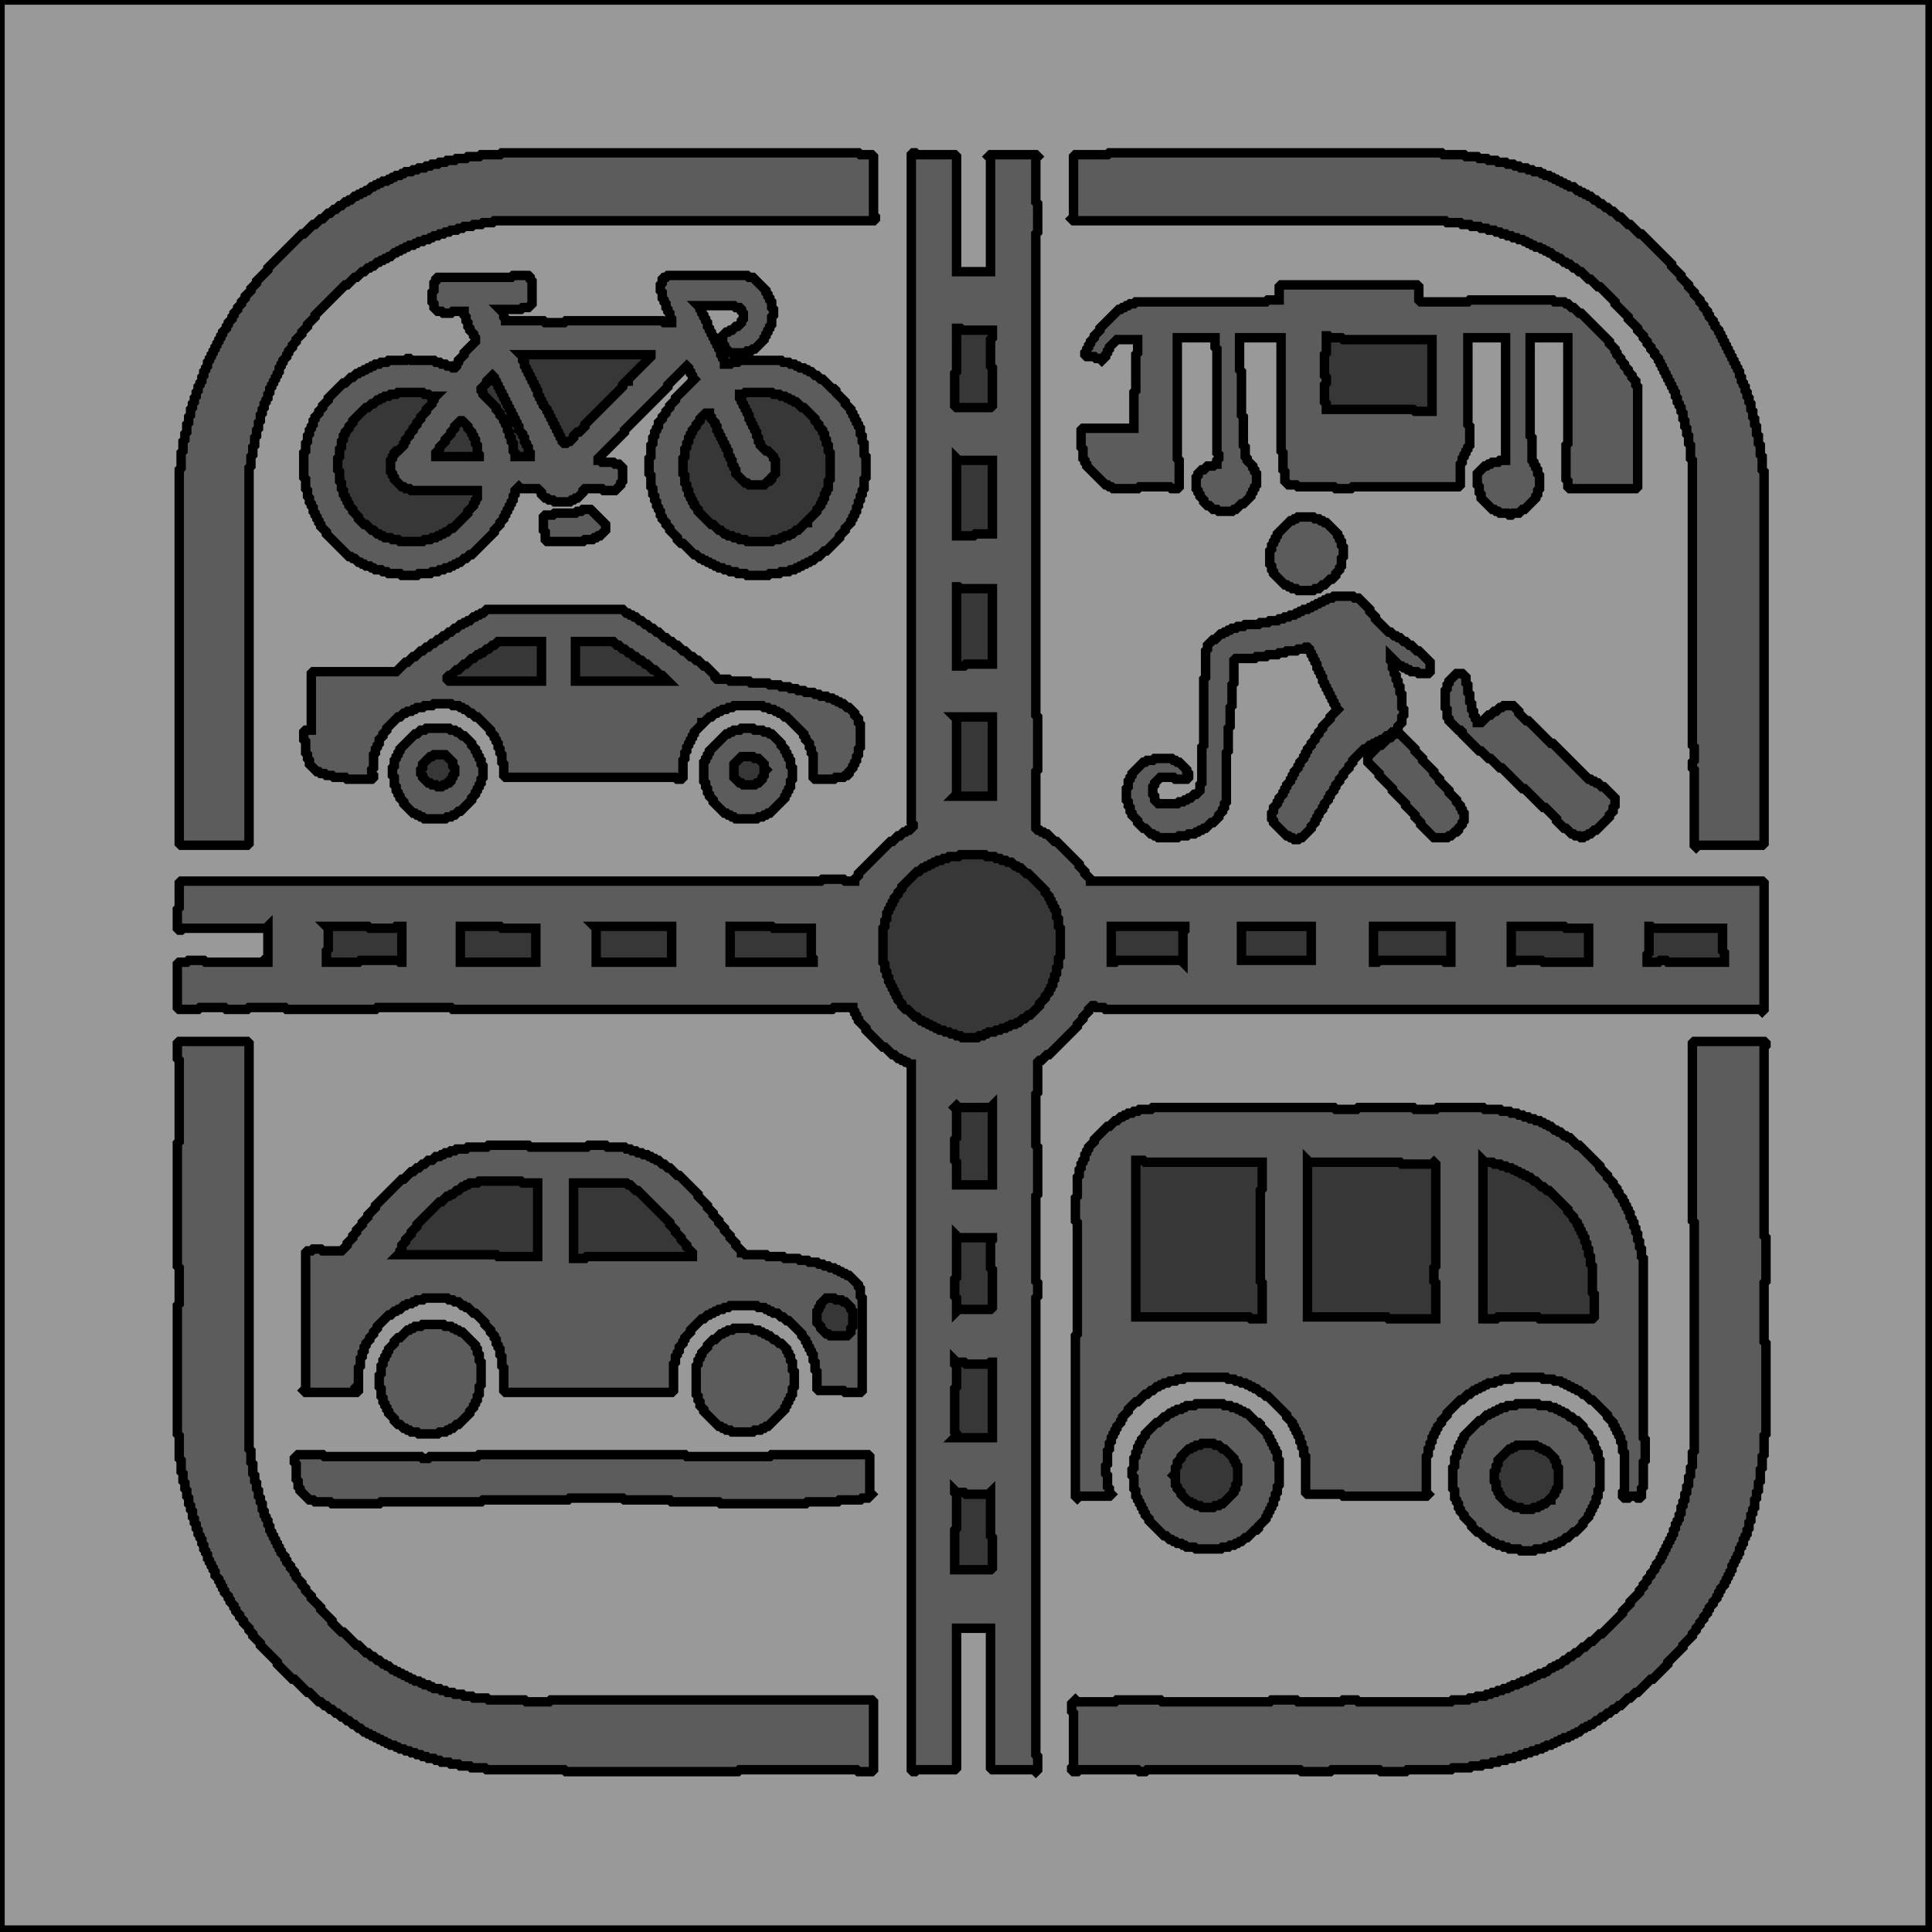 <?xml version="1.0" encoding="utf-8" ?>
<svg baseProfile="tiny" height="1024" version="1.2" width="1024" xmlns="http://www.w3.org/2000/svg" xmlns:ev="http://www.w3.org/2001/xml-events" xmlns:xlink="http://www.w3.org/1999/xlink"><defs /><rect fill="#fff" height="1024" width="1024" x="0" y="0" /><polygon fill="#000" fill-opacity="0.4" points="506,790 506,791 507,792 507,810 506,811 506,832 525,832 526,831 526,815 525,814 525,791 524,792 512,792 511,791 507,791" stroke="#000" stroke-width="5" /><polygon fill="#000" fill-opacity="0.4" points="804,766 803,767 802,767 801,768 800,768 794,774 794,776 793,777 793,779 792,780 792,785 793,786 793,789 794,790 794,791 795,792 795,793 799,797 800,797 801,798 802,798 803,799 806,799 807,800 812,800 813,799 815,799 816,798 817,798 818,797 819,797 821,795 822,795 822,794 824,792 824,791 825,790 825,789 826,788 826,778 825,777 825,775 824,774 824,773 820,769 819,769 818,768 817,768 816,767 815,767 814,766" stroke="#000" stroke-width="5" /><polygon fill="#000" fill-opacity="0.4" points="637,765 636,766 634,766 633,767 632,767 631,768 630,768 626,772 626,773 624,775 624,777 623,778 623,781 622,782 623,783 623,787 624,788 624,789 626,791 626,792 630,796 631,796 632,797 633,797 634,798 636,798 637,799 643,799 644,798 646,798 647,797 648,797 654,791 654,790 655,789 655,787 656,786 656,777 655,776 655,775 654,774 654,773 649,768 648,768 646,766 644,766 643,765" stroke="#000" stroke-width="5" /><polygon fill="#000" fill-opacity="0.4" points="506,721 506,723 507,724 507,735 506,736 506,759 507,760 507,761 506,762 526,762 526,722 525,722 524,723 512,723 511,722 507,722" stroke="#000" stroke-width="5" /><polygon fill="#000" fill-opacity="0.4" points="438,688 435,691 435,692 434,693 434,694 433,695 433,701 435,703 435,704 438,707 439,707 440,708 449,708 451,706 451,704 452,703 452,695 451,694 451,693 448,690 447,690 446,689 443,689 442,688" stroke="#000" stroke-width="5" /><polygon fill="#000" fill-opacity="0.4" points="507,655 507,677 506,678 506,687 507,688 507,695 508,694 525,694 526,693 526,673 525,672 525,658 526,657 526,656 508,656" stroke="#000" stroke-width="5" /><polygon fill="#000" fill-opacity="0.4" points="304,627 304,667 310,667 311,666 367,666 367,664 364,661 364,660 361,657 361,656 358,653 358,652 355,649 355,648 338,631 337,631 334,628 333,628 332,627" stroke="#000" stroke-width="5" /><polygon fill="#000" fill-opacity="0.4" points="254,626 253,627 249,627 248,628 247,628 246,629 245,629 243,631 242,631 240,633 239,633 238,634 237,634 234,637 233,637 221,649 221,650 218,653 218,654 215,657 215,658 213,660 213,662 212,663 212,664 211,665 263,665 264,666 285,666 285,627 277,627 276,626" stroke="#000" stroke-width="5" /><polygon fill="#000" fill-opacity="0.4" points="786,615 786,699 793,699 794,698 815,698 816,699 844,699 845,698 845,686 844,685 844,671 843,670 843,666 842,665 842,662 841,661 841,659 840,658 840,656 839,655 839,654 838,653 838,652 837,651 837,650 836,649 836,648 834,646 834,645 831,642 831,641 821,631 820,631 818,629 817,629 814,626 813,626 811,624 810,624 809,623 808,623 807,622 806,622 805,621 804,621 803,620 802,620 801,619 799,619 798,618 796,618 795,617 792,617 791,616 787,616" stroke="#000" stroke-width="5" /><polygon fill="#000" fill-opacity="0.4" points="693,615 693,698 735,698 736,699 761,699 761,680 760,679 760,672 761,671 761,617 760,616 759,617 743,617 742,616 694,616" stroke="#000" stroke-width="5" /><polygon fill="#000" fill-opacity="0.4" points="602,615 602,698 662,698 663,699 669,699 669,680 668,679 668,631 669,630 669,616 607,616 606,615" stroke="#000" stroke-width="5" /><polygon fill="#000" fill-opacity="0.4" points="507,586 506,587 507,588 507,603 506,604 506,615 507,616 507,628 526,628 526,586 525,587 508,587" stroke="#000" stroke-width="5" /><polygon fill="#000" fill-opacity="0.4" points="874,491 874,505 873,506 873,510 879,510 880,509 883,509 884,510 914,510 914,505 913,504 913,492 876,492 875,491" stroke="#000" stroke-width="5" /><polygon fill="#000" fill-opacity="0.4" points="801,491 801,510 802,510 803,509 817,509 818,510 842,510 842,492 830,492 829,491" stroke="#000" stroke-width="5" /><polygon fill="#000" fill-opacity="0.4" points="728,491 728,510 730,510 731,509 765,509 766,510 769,510 769,491" stroke="#000" stroke-width="5" /><polygon fill="#000" fill-opacity="0.4" points="658,491 658,509 695,509 695,491" stroke="#000" stroke-width="5" /><polygon fill="#000" fill-opacity="0.4" points="589,491 589,510 591,510 592,509 626,509 627,510 627,494 628,493 628,491" stroke="#000" stroke-width="5" /><polygon fill="#000" fill-opacity="0.4" points="387,491 387,510 431,510 431,508 430,507 430,492 410,492 409,491" stroke="#000" stroke-width="5" /><polygon fill="#000" fill-opacity="0.4" points="315,491 316,492 316,510 356,510 356,491" stroke="#000" stroke-width="5" /><polygon fill="#000" fill-opacity="0.4" points="244,491 244,510 284,510 284,492 266,492 265,491" stroke="#000" stroke-width="5" /><polygon fill="#000" fill-opacity="0.4" points="173,491 174,492 174,503 173,504 173,510 190,510 191,509 211,509 212,510 213,510 213,491 210,491 209,492 196,492 195,491" stroke="#000" stroke-width="5" /><polygon fill="#000" fill-opacity="0.4" points="509,453 508,454 503,454 502,455 500,455 499,456 497,456 496,457 495,457 494,458 493,458 492,459 491,459 490,460 489,460 487,462 486,462 478,470 478,471 476,473 476,474 474,476 474,477 473,478 473,479 472,480 472,481 471,482 471,483 470,484 470,487 469,488 469,491 468,492 468,510 469,511 469,514 470,515 470,517 471,518 471,520 472,521 472,522 473,523 473,524 474,525 474,526 475,527 475,528 476,529 476,530 478,532 478,533 480,535 481,535 485,539 486,539 488,541 489,541 490,542 491,542 492,543 493,543 494,544 495,544 496,545 497,545 498,546 500,546 501,547 503,547 504,548 506,548 507,549 509,549 510,550 518,550 519,549 521,549 522,548 523,548 524,547 527,547 528,546 530,546 531,545 533,545 534,544 535,544 536,543 538,543 539,542 540,542 542,540 543,540 545,538 546,538 551,533 551,532 554,529 554,528 556,526 556,525 557,524 557,523 558,522 558,520 559,519 559,517 560,516 560,513 561,512 561,508 562,507 562,492 561,491 561,487 560,486 560,483 559,482 559,481 558,480 558,479 557,478 557,477 556,476 556,475 554,473 554,472 545,463 544,463 541,460 540,460 539,459 538,459 536,457 534,457 533,456 531,456 530,455 528,455 527,454 523,454 522,453" stroke="#000" stroke-width="5" /><polygon fill="#000" fill-opacity="0.4" points="393,401 389,405 389,412 392,415 393,415 394,416 400,416 401,415 402,415 404,413 404,412 405,411 405,409 406,408 405,407 405,405 402,402 400,402 399,401" stroke="#000" stroke-width="5" /><polygon fill="#000" fill-opacity="0.4" points="230,400 229,401 228,401 224,405 224,407 223,408 223,410 224,411 224,412 227,415 228,415 229,416 231,416 232,417 234,417 235,416 236,416 237,415 238,415 239,414 239,413 240,412 240,411 241,410 241,407 240,406 240,404 236,400" stroke="#000" stroke-width="5" /><polygon fill="#000" fill-opacity="0.4" points="506,380 507,381 507,421 506,422 526,422 526,380" stroke="#000" stroke-width="5" /><polygon fill="#000" fill-opacity="0.4" points="305,340 305,361 354,361 351,358 350,358 347,355 346,355 343,352 342,352 340,350 339,350 337,348 336,348 334,346 333,346 331,344 330,344 328,342 327,342 325,340" stroke="#000" stroke-width="5" /><polygon fill="#000" fill-opacity="0.4" points="264,340 262,342 261,342 259,344 258,344 256,346 255,346 254,347 253,347 251,349 250,349 247,352 246,352 243,355 242,355 239,358 238,358 237,359 237,360 238,361 287,361 287,340" stroke="#000" stroke-width="5" /><polygon fill="#000" fill-opacity="0.4" points="507,311 507,353 511,353 512,352 526,352 526,312 509,312 508,311" stroke="#000" stroke-width="5" /><polygon fill="#000" fill-opacity="0.4" points="507,243 507,284 516,284 517,283 526,283 526,244 508,244" stroke="#000" stroke-width="5" /><polygon fill="#000" fill-opacity="0.4" points="244,223 241,226 241,227 239,229 239,230 236,233 236,234 233,237 233,238 231,240 231,242 254,242 254,241 253,240 253,236 252,235 252,233 251,232 251,231 250,230 250,229 248,227 248,226 245,223" stroke="#000" stroke-width="5" /><polygon fill="#000" fill-opacity="0.4" points="395,208 394,209 392,209 392,211 393,212 393,213 394,214 394,215 395,216 395,217 396,218 396,219 397,220 397,222 398,223 398,224 399,225 399,226 400,227 400,228 401,229 401,231 402,232 402,234 403,235 403,236 406,239 407,239 410,242 410,243 411,244 411,251 409,253 409,254 408,255 407,255 405,257 397,257 396,256 395,256 390,251 390,249 389,248 389,247 388,246 388,244 387,243 387,242 386,241 386,239 385,238 385,237 384,236 384,235 383,234 383,233 382,232 382,231 381,230 381,229 380,228 380,226 379,225 379,224 377,222 377,221 376,220 376,219 374,219 371,222 371,223 369,225 369,226 367,228 367,229 366,230 366,231 365,232 365,234 364,235 364,237 363,238 363,242 362,243 362,251 363,252 363,256 364,257 364,259 365,260 365,262 366,263 366,264 367,265 367,266 368,267 368,268 370,270 370,271 377,278 378,278 381,281 382,281 384,283 385,283 386,284 388,284 389,285 391,285 392,286 395,286 396,287 409,287 410,286 413,286 414,285 415,285 416,284 418,284 419,283 420,283 422,281 423,281 427,277 428,277 428,276 433,271 433,270 435,268 435,267 436,266 436,265 437,264 437,262 438,261 438,260 439,259 439,255 440,254 440,240 439,239 439,236 438,235 438,233 437,232 437,230 436,229 436,228 434,226 434,225 432,223 432,222 426,216 425,216 422,213 421,213 420,212 419,212 418,211 417,211 416,210 414,210 413,209 410,209 409,208" stroke="#000" stroke-width="5" /><polygon fill="#000" fill-opacity="0.4" points="211,208 210,209 207,209 206,210 204,210 203,211 202,211 201,212 200,212 198,214 197,214 195,216 194,216 187,223 187,224 185,226 185,227 183,229 183,230 182,231 182,233 181,234 181,237 180,238 180,242 179,243 179,249 180,250 180,255 181,256 181,259 182,260 182,262 183,263 183,264 184,265 184,266 185,267 185,268 187,270 187,271 190,274 190,275 193,278 194,278 197,281 198,281 200,283 201,283 202,284 203,284 204,285 207,285 208,286 211,286 212,287 224,287 225,286 228,286 229,285 231,285 232,284 233,284 234,283 235,283 236,282 237,282 239,280 240,280 248,272 248,271 251,268 251,267 252,266 252,265 253,264 253,260 218,260 217,259 215,259 214,258 213,258 209,254 209,253 208,252 208,251 207,250 207,244 208,243 208,242 209,241 209,240 210,239 211,239 214,236 214,235 215,234 215,233 217,231 217,230 219,228 219,227 221,225 221,224 223,222 223,221 226,218 226,217 229,214 229,213 230,212 230,211 231,210 228,210 227,209 225,209 224,208" stroke="#000" stroke-width="5" /><polygon fill="#000" fill-opacity="0.4" points="261,199 258,202 258,203 255,206 255,207 256,208 256,209 263,216 263,217 265,219 265,220 267,222 267,223 268,224 268,225 269,226 269,228 270,229 270,231 271,232 271,234 272,235 272,239 273,240 273,242 281,242 281,240 280,239 280,237 279,236 279,235 278,234 278,232 277,231 277,230 275,228 275,226 274,225 274,224 273,223 273,222 272,221 272,220 271,219 271,218 270,217 270,216 269,215 269,214 268,213 268,212 267,211 267,210 266,209 266,208 265,207 265,206 264,205 264,204 263,203 263,202 262,201 262,200" stroke="#000" stroke-width="5" /><polygon fill="#000" fill-opacity="0.4" points="276,188 277,189 277,191 278,192 278,194 279,195 279,196 280,197 280,198 281,199 281,200 282,201 282,202 283,203 283,204 284,205 284,206 285,207 285,209 286,210 286,211 287,212 287,213 288,214 288,215 290,217 290,218 291,219 291,220 292,221 292,222 293,223 293,224 294,225 294,226 295,227 295,228 296,229 296,230 297,231 297,232 298,233 298,234 299,235 300,235 301,234 302,234 304,232 304,231 306,229 307,229 310,226 310,225 330,205 330,204 332,202 333,202 333,201 345,189 345,188" stroke="#000" stroke-width="5" /><polygon fill="#000" fill-opacity="0.4" points="703,178 703,187 702,188 702,199 703,200 703,203 702,204 702,213 703,214 703,217 749,217 750,218 759,218 759,180 712,180 711,179 705,179 704,178" stroke="#000" stroke-width="5" /><polygon fill="#000" fill-opacity="0.4" points="507,174 507,197 506,198 506,215 507,216 525,216 526,215 526,195 525,194 525,180 526,179 526,175 510,175 509,174" stroke="#000" stroke-width="5" /><polygon fill="#000" fill-opacity="0.4" points="0,0 0,1023 1023,1023 1023,0" stroke="#000" stroke-width="5" /><polygon fill="#000" fill-opacity="0.4" points="158,771 171,771 172,772 223,772 224,773 227,773 228,772 253,772 254,771 363,771 364,772 408,772 409,771 460,771 461,772 461,791 462,792 460,794 457,794 456,795 445,795 444,796 428,796 427,797 382,797 381,796 356,796 355,795 331,795 330,794 302,794 301,795 256,795 255,796 202,796 201,797 176,797 175,796 167,796 166,795 164,795 159,790 159,789 158,788 158,785 157,784 157,776 156,775 156,773" stroke="#000" stroke-width="5" /><polygon fill="#000" fill-opacity="0.4" points="803,745 804,744 815,744 816,745 821,745 822,746 824,746 825,747 826,747 827,748 828,748 829,749 830,749 832,751 833,751 835,753 836,753 839,756 839,757 842,760 842,761 844,763 844,764 845,765 845,767 846,768 846,769 847,770 847,773 848,774 848,789 847,790 847,793 846,794 846,796 845,797 845,798 844,799 844,800 843,801 843,802 842,803 842,804 839,807 839,808 835,812 834,812 831,815 830,815 828,817 827,817 826,818 825,818 824,819 822,819 821,820 819,820 818,821 814,821 813,822 806,822 805,821 800,821 799,820 797,820 796,819 794,819 793,818 792,818 791,817 790,817 788,815 787,815 784,812 783,812 780,809 780,808 776,804 776,803 774,801 774,800 773,799 773,797 772,796 772,795 771,794 771,790 770,789 770,778 771,777 771,773 772,772 772,770 773,769 773,767 774,766 774,765 775,764 775,763 776,762 776,761 784,753 785,753 788,750 789,750 790,749 791,749 792,748 793,748 794,747 795,747 796,746 798,746 799,745" stroke="#000" stroke-width="5" /><polygon fill="#000" fill-opacity="0.4" points="633,745 634,744 648,744 649,745 652,745 653,746 655,746 656,747 657,747 658,748 659,748 660,749 661,749 666,754 667,754 668,755 668,756 672,760 672,761 673,762 673,763 674,764 674,765 675,766 675,767 676,768 676,769 677,770 677,773 678,774 678,787 677,788 677,791 676,792 676,794 675,795 675,797 674,798 674,799 673,800 673,801 672,802 672,803 671,804 671,805 667,809 667,810 666,811 665,811 661,815 660,815 658,817 657,817 656,818 655,818 654,819 652,819 651,820 648,820 647,821 634,821 633,820 629,820 628,819 627,819 626,818 624,818 623,817 622,817 621,816 620,816 618,814 617,814 609,806 609,805 607,803 607,802 606,801 606,800 605,799 605,798 604,797 604,796 603,795 603,794 602,793 602,790 601,789 601,783 600,782 600,779 601,778 601,773 602,772 602,770 603,769 603,767 604,766 604,765 605,764 605,763 607,761 607,760 613,754 614,754 617,751 618,751 620,749 621,749 622,748 623,748 624,747 626,747 627,746 628,746 629,745" stroke="#000" stroke-width="5" /><polygon fill="#000" fill-opacity="0.4" points="388,705 389,704 398,704 399,705 402,705 403,706 404,706 405,707 406,707 407,708 408,708 410,710 411,710 413,712 414,712 417,715 417,716 418,717 418,718 419,719 419,721 420,722 420,726 421,727 421,735 420,736 420,739 419,740 419,741 418,742 418,743 417,744 417,745 416,746 416,747 407,756 406,756 405,757 404,757 403,758 400,758 399,759 388,759 387,758 385,758 384,757 383,757 382,756 381,756 373,748 373,747 371,745 371,743 370,742 370,740 369,739 369,724 370,723 370,721 371,720 371,719 372,718 372,717 375,714 375,713 378,710 379,710 382,707 383,707 384,706 385,706 386,705" stroke="#000" stroke-width="5" /><polygon fill="#000" fill-opacity="0.4" points="223,703 224,702 235,702 236,703 239,703 240,704 241,704 242,705 243,705 244,706 245,706 252,713 252,714 253,715 253,717 254,718 254,721 255,722 255,734 254,735 254,739 253,740 253,742 252,743 252,744 251,745 251,746 249,748 249,749 243,755 242,755 240,757 239,757 238,758 237,758 236,759 233,759 232,760 222,760 221,759 218,759 217,758 216,758 215,757 214,757 212,755 211,755 209,753 209,752 206,749 206,748 205,747 205,746 204,745 204,744 203,743 203,741 202,740 202,736 201,735 201,729 202,728 202,724 203,723 203,721 204,720 204,719 205,718 205,717 206,716 206,715 209,712 209,711 211,709 212,709 216,705 217,705 218,704 219,704 220,703" stroke="#000" stroke-width="5" /><polygon fill="#000" fill-opacity="0.4" points="258,608 259,607 280,607 281,608 311,608 312,607 321,607 322,608 331,608 332,609 334,609 335,610 337,610 338,611 340,611 341,612 343,612 344,613 345,613 346,614 347,614 348,615 349,615 351,617 352,617 354,619 355,619 359,623 360,623 370,633 370,634 375,639 375,640 378,643 378,644 381,647 381,648 384,651 384,652 387,655 387,656 390,659 390,660 393,663 393,664 394,664 395,665 406,665 407,666 415,666 416,667 423,667 424,668 428,668 429,669 433,669 434,670 436,670 437,671 439,671 440,672 442,672 443,673 444,673 445,674 446,674 447,675 448,675 449,676 450,676 455,681 455,682 456,683 456,687 457,688 457,737 456,738 448,738 447,737 434,737 433,736 433,727 432,726 432,722 431,721 431,718 430,717 430,716 429,715 429,714 428,713 428,712 427,711 427,710 425,708 425,707 418,700 417,700 415,698 414,698 412,696 410,696 409,695 408,695 407,694 406,694 405,693 402,693 401,692 387,692 386,693 384,693 383,694 381,694 380,695 379,695 378,696 377,696 376,697 375,697 373,699 372,699 366,705 366,706 363,709 363,710 362,711 362,712 360,714 360,716 359,717 359,718 358,719 358,722 357,723 357,737 356,738 268,738 267,737 267,725 266,724 266,719 265,718 265,715 264,714 264,713 263,712 263,710 262,709 262,708 260,706 260,705 257,702 257,701 252,696 251,696 248,693 247,693 246,692 245,692 243,690 241,690 240,689 238,689 237,688 225,688 224,689 221,689 220,690 219,690 218,691 216,691 215,692 214,692 212,694 211,694 210,695 209,695 207,697 206,697 200,703 200,704 198,706 198,707 196,709 196,710 194,712 194,713 193,714 193,716 192,717 192,719 191,720 191,724 190,725 190,734 189,735 190,736 190,737 189,738 162,738 161,737 162,736 162,664 163,663 165,663 166,662 170,662 171,663 181,663 184,660 184,659 187,656 187,655 189,653 189,652 192,649 192,648 195,645 195,644 199,640 199,639 213,625 214,625 218,621 219,621 221,619 222,619 224,617 225,617 227,615 229,615 231,613 233,613 234,612 235,612 236,611 238,611 239,610 241,610 242,609 247,609 248,608" stroke="#000" stroke-width="5" /><polygon fill="#000" fill-opacity="0.4" points="610,588 611,587 707,587 708,588 719,588 720,587 749,587 750,588 761,588 762,587 786,587 787,588 795,588 796,589 800,589 801,590 804,590 805,591 807,591 808,592 810,592 811,593 813,593 814,594 816,594 817,595 818,595 819,596 820,596 821,597 822,597 824,599 825,599 826,600 827,600 829,602 830,602 831,603 832,603 836,607 837,607 848,618 848,619 852,623 852,624 855,627 855,628 857,630 857,631 858,632 858,633 860,635 860,636 861,637 861,638 862,639 862,640 863,641 863,642 864,643 864,645 865,646 865,647 866,648 866,650 867,651 867,653 868,654 868,657 869,658 869,661 870,662 870,666 871,667 871,762 872,763 872,774 871,775 871,788 870,789 870,793 869,794 868,794 867,793 864,793 863,794 861,794 860,793 860,791 861,790 861,770 860,769 860,765 859,764 859,762 858,761 858,760 857,759 857,758 856,757 856,756 855,755 855,754 852,751 852,750 844,742 843,742 840,739 839,739 837,737 836,737 835,736 834,736 833,735 832,735 831,734 830,734 829,733 828,733 827,732 824,732 823,731 818,731 817,730 802,730 801,731 796,731 795,732 793,732 792,733 789,733 788,734 787,734 786,735 785,735 784,736 783,736 782,737 781,737 779,739 778,739 775,742 774,742 767,749 767,750 764,753 764,754 762,756 762,757 761,758 761,759 760,760 760,761 759,762 759,764 758,765 758,767 757,768 757,771 756,772 756,791 757,792 756,793 712,793 711,792 693,792 692,791 692,772 691,771 691,768 690,767 690,765 689,764 689,762 688,761 688,760 687,759 687,758 686,757 686,756 685,755 685,754 682,751 682,750 672,740 671,740 669,738 668,738 666,736 665,736 664,735 663,735 662,734 661,734 660,733 658,733 657,732 655,732 654,731 651,731 650,730 628,730 627,731 624,731 623,732 620,732 619,733 617,733 616,734 615,734 614,735 613,735 611,737 610,737 608,739 607,739 603,743 602,743 598,747 598,748 595,751 595,752 594,753 594,754 592,756 592,757 591,758 591,759 590,760 590,761 589,762 589,764 588,765 588,768 587,769 587,776 586,777 586,781 587,782 587,788 588,789 588,791 589,792 588,793 572,793 571,794 570,793 570,708 571,707 571,648 570,647 570,635 571,634 571,624 572,623 572,620 573,619 573,617 574,616 574,615 575,614 575,612 576,611 576,610 577,609 577,608 580,605 580,604 587,597 588,597 591,594 592,594 594,592 595,592 596,591 597,591 598,590 600,590 601,589 603,589 604,588" stroke="#000" stroke-width="5" /><polygon fill="#000" fill-opacity="0.4" points="897,553 898,552 935,552 936,553 936,554 935,555 935,655 936,656 936,679 935,680 935,711 936,712 936,760 935,761 935,771 934,772 934,778 933,779 933,785 932,786 932,790 931,791 931,794 930,795 930,799 929,800 929,802 928,803 928,806 927,807 927,810 926,811 926,813 925,814 925,815 924,816 924,818 923,819 923,820 922,821 922,823 921,824 921,825 920,826 920,827 919,828 919,829 918,830 918,832 917,833 917,834 916,835 916,836 915,837 915,838 914,839 914,840 912,842 912,843 911,844 911,845 910,846 910,847 908,849 908,850 906,852 906,853 905,854 905,855 903,857 903,858 901,860 901,861 899,863 899,864 897,866 897,867 892,872 892,873 884,881 884,882 876,890 875,890 868,897 867,897 864,900 863,900 859,904 858,904 856,906 855,906 853,908 852,908 850,910 849,910 847,912 846,912 844,914 843,914 842,915 841,915 840,916 839,916 837,918 836,918 835,919 834,919 833,920 832,920 831,921 829,921 828,922 827,922 826,923 825,923 824,924 823,924 822,925 820,925 819,926 818,926 817,927 815,927 814,928 812,928 811,929 809,929 808,930 806,930 805,931 803,931 802,932 799,932 798,933 795,933 794,934 791,934 790,935 786,935 785,936 780,936 779,937 770,937 769,938 746,938 745,939 732,939 731,938 706,938 705,939 690,939 689,938 608,938 607,939 604,939 603,938 572,938 571,939 569,939 568,938 568,937 569,936 569,908 568,907 568,903 570,901 571,902 591,902 592,901 615,901 616,902 673,902 674,901 687,901 688,902 711,902 712,901 719,901 720,902 769,902 770,901 778,901 779,900 782,900 783,899 787,899 788,898 790,898 791,897 793,897 794,896 796,896 797,895 799,895 800,894 801,894 802,893 804,893 805,892 806,892 807,891 809,891 810,890 811,890 812,889 813,889 814,888 815,888 816,887 818,887 819,886 820,886 822,884 823,884 824,883 825,883 826,882 827,882 829,880 830,880 832,878 833,878 835,876 836,876 839,873 840,873 843,870 844,870 848,866 849,866 860,855 860,854 864,850 864,849 869,844 869,843 871,841 871,840 873,838 873,837 875,835 875,834 877,832 877,831 878,830 878,829 880,827 880,826 881,825 881,824 882,823 882,822 883,821 883,820 884,819 884,818 885,817 885,816 886,815 886,814 887,813 887,811 888,810 888,808 889,807 889,806 890,805 890,803 891,802 891,799 892,798 892,796 893,795 893,792 894,791 894,788 895,787 895,783 896,782 896,778 897,777 897,770 898,769 898,648 897,647" stroke="#000" stroke-width="5" /><polygon fill="#000" fill-opacity="0.4" points="94,553 95,552 131,552 132,553 132,768 133,769 133,775 134,776 134,781 135,782 135,785 136,786 136,789 137,790 137,793 138,794 138,796 139,797 139,800 140,801 140,803 141,804 141,805 142,806 142,808 143,809 143,811 144,812 144,813 145,814 145,815 146,816 146,817 147,818 147,819 148,820 148,821 149,822 149,823 151,825 151,826 152,827 152,828 154,830 154,831 156,833 156,834 157,835 157,836 160,839 160,840 162,842 162,843 165,846 165,847 170,852 170,853 176,859 176,860 181,865 182,865 189,872 190,872 194,876 195,876 197,878 198,878 200,880 201,880 203,882 204,882 205,883 206,883 208,885 209,885 210,886 211,886 212,887 213,887 214,888 215,888 216,889 217,889 218,890 219,890 220,891 222,891 223,892 224,892 225,893 227,893 228,894 229,894 230,895 233,895 234,896 236,896 237,897 240,897 241,898 245,898 246,899 250,899 251,900 258,900 259,901 278,901 279,902 291,902 292,901 462,901 463,902 463,938 462,939 455,939 454,938 392,938 391,939 300,939 299,938 258,938 257,937 250,937 249,936 244,936 243,935 239,935 238,934 234,934 233,933 231,933 230,932 227,932 226,931 224,931 223,930 221,930 220,929 218,929 217,928 215,928 214,927 212,927 211,926 210,926 209,925 207,925 206,924 205,924 204,923 203,923 202,922 201,922 200,921 199,921 198,920 197,920 196,919 195,919 194,918 193,918 191,916 190,916 188,914 187,914 185,912 184,912 182,910 181,910 179,908 178,908 176,906 175,906 173,904 172,904 170,902 169,902 164,897 163,897 156,890 155,890 147,882 147,881 138,872 138,871 134,867 134,866 132,864 132,863 129,860 129,859 127,857 127,856 125,854 125,853 124,852 124,851 122,849 122,848 121,847 121,846 119,844 119,843 118,842 118,841 117,840 117,839 116,838 116,837 114,835 114,833 113,832 113,831 112,830 112,829 111,828 111,827 110,826 110,824 109,823 109,822 108,821 108,819 107,818 107,816 106,815 106,814 105,813 105,811 104,810 104,808 103,807 103,805 102,804 102,801 101,800 101,798 100,797 100,794 99,793 99,790 98,789 98,786 97,785 97,781 96,780 96,774 95,773 95,761 94,760 94,692 95,691 95,672 94,671 94,606 95,605 95,562 94,561" stroke="#000" stroke-width="5" /><polygon fill="#000" fill-opacity="0.4" points="739,389 742,389 750,397 750,398 754,402 754,403 760,409 760,410 763,413 763,414 768,419 768,420 772,424 772,425 774,427 774,428 775,429 775,430 776,431 776,435 775,436 775,437 773,439 773,440 772,441 771,441 769,443 768,443 767,444 760,444 753,437 753,436 750,433 750,432 745,427 745,426 738,419 738,418 731,411 731,410 725,404 725,401 731,395 732,395 736,391 737,391" stroke="#000" stroke-width="5" /><polygon fill="#000" fill-opacity="0.4" points="392,387 393,386 399,386 400,387 404,387 405,388 407,388 408,389 409,389 414,394 414,395 416,397 416,398 417,399 417,400 418,401 418,402 419,403 419,406 420,407 420,413 419,414 419,417 418,418 418,419 417,420 417,421 416,422 416,423 408,431 407,431 406,432 405,432 404,433 402,433 401,434 390,434 389,433 388,433 387,432 386,432 385,431 384,431 378,425 378,424 376,422 376,421 375,420 375,418 374,417 374,415 373,414 373,404 374,403 374,402 375,401 375,400 376,399 376,398 385,389 386,389 387,388 388,388 389,387" stroke="#000" stroke-width="5" /><polygon fill="#000" fill-opacity="0.4" points="225,387 226,386 238,386 239,387 241,387 242,388 243,388 245,390 246,390 250,394 250,395 252,397 252,398 253,399 253,400 254,401 254,402 255,403 255,405 256,406 256,412 255,413 255,415 254,416 254,417 253,418 253,419 252,420 252,421 250,423 250,424 244,430 243,430 241,432 240,432 239,433 237,433 236,434 225,434 224,433 223,433 222,432 221,432 220,431 219,431 214,426 214,425 212,423 212,422 211,421 211,420 210,419 210,417 209,416 209,412 208,411 208,407 209,406 209,403 210,402 210,401 211,400 211,399 212,398 212,397 220,389 221,389 223,387" stroke="#000" stroke-width="5" /><polygon fill="#000" fill-opacity="0.4" points="772,357 775,357 777,359 777,362 778,363 778,367 779,368 779,372 780,373 780,376 781,377 781,379 782,380 782,381 783,382 783,383 785,383 789,379 790,379 792,377 793,377 795,375 796,375 797,374 802,374 805,377 805,378 809,382 810,382 822,394 823,394 842,413 843,413 844,414 845,414 846,415 847,415 849,417 850,417 856,423 856,427 855,428 855,430 853,432 853,433 846,440 845,440 843,442 842,442 841,443 840,443 839,444 838,444 837,443 835,443 834,442 833,442 830,439 829,439 825,435 825,434 819,428 818,428 808,418 807,418 796,407 795,407 790,402 789,402 785,398 784,398 775,389 775,388 774,387 773,387 768,382 768,381 767,380 767,376 766,375 766,366 767,365 767,363 768,362 768,361" stroke="#000" stroke-width="5" /><polygon fill="#000" fill-opacity="0.4" points="258,323 330,323 332,325 333,325 334,326 335,326 336,327 337,327 339,329 340,329 342,331 343,331 345,333 346,333 348,335 349,335 352,338 353,338 355,340 356,340 358,342 359,342 362,345 363,345 366,348 367,348 369,350 370,350 373,353 374,353 379,358 379,359 380,360 386,360 387,361 397,361 398,362 407,362 408,363 413,363 414,364 418,364 419,365 422,365 423,366 426,366 427,367 431,367 432,368 434,368 435,369 438,369 439,370 441,370 442,371 443,371 444,372 445,372 446,373 447,373 449,375 450,375 453,378 453,379 455,381 455,383 456,384 456,396 455,397 455,400 454,401 454,403 453,404 453,405 452,406 452,407 450,409 450,410 449,411 448,411 447,412 443,412 442,413 432,413 431,412 431,400 430,399 430,397 429,396 429,394 427,392 427,391 426,390 426,389 417,380 416,380 414,378 413,378 412,377 411,377 410,376 408,376 407,375 405,375 404,374 389,374 388,375 386,375 385,376 383,376 382,377 381,377 380,378 379,378 377,380 376,380 373,383 372,383 372,384 368,388 368,389 367,390 367,391 366,392 366,393 365,394 365,395 364,396 364,398 363,399 363,402 362,403 362,412 361,413 359,413 358,412 268,412 267,411 267,405 266,404 266,400 265,399 265,397 264,396 264,394 263,393 263,392 262,391 262,390 260,388 260,387 253,380 252,380 250,378 249,378 247,376 246,376 245,375 244,375 243,374 240,374 239,373 230,373 229,374 225,374 224,375 221,375 220,376 219,376 218,377 216,377 215,378 214,378 212,380 211,380 205,386 205,387 203,389 203,390 201,392 201,394 200,395 200,396 199,397 199,399 198,400 198,407 197,408 197,410 198,411 198,412 197,413 184,413 183,412 177,412 176,411 173,411 172,410 170,410 169,409 168,409 164,405 164,403 163,402 163,400 162,399 162,393 161,392 161,388 162,387 165,387 165,357 166,356 210,356 215,351 216,351 219,348 220,348 223,345 224,345 226,343 227,343 229,341 230,341 232,339 233,339 235,337 236,337 238,335 239,335 241,333 242,333 244,331 245,331 246,330 247,330 248,329 249,329 251,327 252,327 253,326 254,326 255,325 256,325" stroke="#000" stroke-width="5" /><polygon fill="#000" fill-opacity="0.4" points="706,317 707,316 717,316 718,317 720,317 726,323 726,324 729,327 729,328 736,335 737,335 739,337 740,337 741,338 742,338 744,340 745,340 747,342 748,342 751,345 752,345 758,351 758,356 757,357 752,357 751,356 748,356 747,355 746,355 745,354 744,354 743,353 742,353 737,348 737,350 738,351 738,354 739,355 739,357 740,358 740,360 741,361 741,363 742,364 742,367 743,368 743,375 744,376 744,379 743,380 743,383 741,385 741,386 739,388 738,388 736,390 735,390 733,392 732,392 731,393 730,393 729,394 728,394 727,395 726,395 724,397 723,397 717,403 717,404 715,406 715,407 712,410 712,411 710,413 710,414 708,416 708,417 707,418 707,419 705,421 705,422 704,423 704,424 702,426 702,427 701,428 701,429 699,431 699,432 698,433 698,434 697,435 697,436 695,438 695,439 690,444 689,444 688,445 686,445 685,444 684,444 683,443 682,443 675,436 675,435 674,434 674,431 675,430 675,428 677,426 677,425 678,424 678,423 680,421 680,420 681,419 681,418 682,417 682,416 684,414 684,413 685,412 685,411 686,410 686,409 688,407 688,406 689,405 689,404 691,402 691,401 692,400 692,399 693,398 693,397 695,395 695,394 697,392 697,391 699,389 699,388 701,386 701,385 705,381 705,380 709,376 708,375 708,374 707,373 707,372 706,371 706,370 705,369 705,368 704,367 704,366 703,365 703,364 702,363 702,362 701,361 701,359 700,358 700,357 699,356 699,355 698,354 698,352 697,351 697,350 696,349 696,348 695,347 695,346 694,345 694,344 693,343 692,343 691,344 688,344 687,345 682,345 681,346 678,346 677,347 672,347 671,348 666,348 665,349 655,349 654,350 654,362 653,363 653,374 652,375 652,385 651,386 651,398 650,399 650,425 649,426 649,428 648,429 648,430 646,432 646,433 643,436 642,436 639,439 638,439 637,440 636,440 635,441 634,441 633,442 630,442 629,443 625,443 624,444 614,444 613,443 612,443 611,442 610,442 607,439 606,439 603,436 603,435 600,432 600,431 599,430 599,428 598,427 598,425 597,424 597,418 598,417 598,414 599,413 599,412 600,411 600,410 606,404 607,404 608,403 611,403 612,402 621,402 622,403 623,403 624,404 625,404 629,408 629,409 630,410 630,412 629,413 623,413 622,412 615,412 612,415 612,416 611,417 611,421 612,422 612,424 614,426 624,426 625,425 627,425 628,424 629,424 630,423 631,423 633,421 634,421 636,419 636,416 637,415 637,396 638,395 638,360 639,359 639,345 640,344 640,342 643,339 644,339 647,336 648,336 649,335 650,335 651,334 652,334 653,333 655,333 656,332 659,332 660,331 667,331 668,330 672,330 673,329 677,329 678,328 680,328 681,327 683,327 684,326 686,326 687,325 688,325 689,324 690,324 691,323 693,323 694,322 695,322 696,321 697,321 698,320 699,320 700,319 701,319 702,318 703,318 704,317" stroke="#000" stroke-width="5" /><polygon fill="#000" fill-opacity="0.4" points="687,275 688,274 696,274 697,275 699,275 700,276 701,276 702,277 703,277 709,283 709,284 710,285 710,286 711,287 711,289 712,290 712,295 711,296 711,300 710,301 710,302 708,304 708,305 706,307 705,307 702,310 701,310 699,312 697,312 696,313 688,313 687,312 685,312 684,311 683,311 682,310 681,310 675,304 675,303 674,302 674,300 673,299 673,292 674,291 674,289 675,288 675,287 676,286 676,285 677,284 677,283 684,276 685,276 686,275" stroke="#000" stroke-width="5" /><polygon fill="#000" fill-opacity="0.4" points="308,271 309,270 313,270 321,278 321,281 318,284 317,284 316,285 315,285 314,286 310,286 309,287 290,287 289,286 289,282 288,281 288,274 289,273 293,273 294,272 305,272 306,271" stroke="#000" stroke-width="5" /><polygon fill="#000" fill-opacity="0.4" points="678,152 679,151 751,151 752,152 752,159 753,160 778,160 779,159 823,159 824,160 829,160 830,161 831,161 833,163 834,163 837,166 838,166 853,181 853,182 856,185 856,186 857,187 857,188 859,190 859,191 861,193 861,194 863,196 863,197 865,199 865,200 867,202 867,204 868,205 868,258 867,259 832,259 831,258 831,255 830,254 830,236 831,235 831,179 811,179 811,231 812,232 812,244 813,245 813,246 814,247 814,248 815,249 815,251 816,252 816,259 815,260 815,262 814,263 814,264 808,270 807,270 805,272 802,272 801,273 800,273 799,272 795,272 794,271 793,271 792,270 791,270 785,264 785,262 784,261 784,258 783,257 783,251 787,247 788,247 789,246 790,246 791,245 794,245 795,244 798,244 798,179 778,179 778,225 779,226 779,236 778,237 778,238 777,239 777,240 776,241 776,242 775,243 775,245 774,246 774,257 773,258 717,258 716,259 708,259 707,258 688,258 687,257 683,257 681,255 681,250 680,249 680,240 679,239 679,179 657,179 657,196 658,197 658,220 659,221 659,236 660,237 660,242 661,243 661,244 664,247 664,248 665,249 665,250 666,251 666,257 665,258 665,259 664,260 664,261 663,262 663,263 659,267 658,267 655,270 654,270 653,271 646,271 645,270 643,270 641,268 640,268 638,266 638,265 636,263 636,262 635,261 635,260 634,259 634,253 635,252 635,251 637,249 638,249 640,247 643,247 644,246 645,246 645,244 646,243 646,241 645,240 645,185 644,184 644,179 624,179 624,243 625,244 625,258 624,259 621,259 620,258 604,258 603,259 590,259 589,258 588,258 587,257 586,257 576,247 576,246 575,245 575,244 574,243 574,238 573,237 573,228 574,227 601,227 601,208 602,207 602,188 603,187 603,180 592,180 588,184 588,185 587,186 587,187 586,188 586,189 584,191 583,190 581,190 580,189 576,189 575,188 575,187 576,186 576,185 577,184 577,183 578,182 578,181 580,179 580,178 583,175 583,174 593,164 594,164 595,163 596,163 597,162 598,162 599,161 601,161 602,160 671,160 672,159 678,159" stroke="#000" stroke-width="5" /><polygon fill="#000" fill-opacity="0.4" points="271,147 272,146 280,146 281,147 281,148 282,149 282,161 280,163 277,163 276,164 265,164 267,166 267,168 268,169 268,170 288,170 289,171 299,171 300,170 351,170 352,171 356,171 356,169 355,168 355,166 354,165 354,164 353,163 353,161 352,160 352,159 351,158 351,155 350,154 350,151 351,150 351,148 352,147 353,147 354,146 396,146 397,147 399,147 406,154 406,155 407,156 407,157 408,158 408,159 409,160 409,163 410,164 410,167 409,168 409,172 408,173 408,174 407,175 407,176 406,177 406,178 405,179 405,180 400,185 399,185 398,186 396,186 395,187 387,187 384,184 384,183 383,182 383,178 385,176 386,176 387,175 388,175 390,173 391,173 393,171 393,170 394,169 394,166 393,165 393,164 392,163 390,163 389,162 370,162 371,163 371,164 372,165 372,166 373,167 373,168 374,169 374,170 375,171 375,173 376,174 376,175 377,176 377,177 378,178 378,179 379,180 379,181 380,182 380,183 381,184 381,185 382,186 382,188 383,189 383,190 384,191 384,193 387,193 388,192 391,192 392,191 414,191 415,192 418,192 419,193 421,193 422,194 423,194 424,195 426,195 427,196 428,196 429,197 430,197 432,199 433,199 435,201 436,201 441,206 442,206 443,207 443,208 448,213 448,214 451,217 451,218 452,219 452,220 453,221 453,222 454,223 454,224 455,225 455,226 456,227 456,230 457,231 457,234 458,235 458,241 459,242 459,253 458,254 458,259 457,260 457,262 456,263 456,265 455,266 455,268 454,269 454,271 453,272 453,273 452,274 452,275 451,276 451,277 448,280 448,281 445,284 445,285 438,292 437,292 434,295 433,295 431,297 430,297 429,298 428,298 427,299 426,299 425,300 424,300 423,301 422,301 421,302 419,302 418,303 414,303 413,304 408,304 407,305 396,305 395,304 391,304 390,303 387,303 386,302 384,302 383,301 381,301 380,300 379,300 378,299 377,299 376,298 375,298 374,297 373,297 372,296 371,296 369,294 368,294 362,288 361,288 359,286 359,285 355,281 355,280 353,278 353,277 351,275 351,274 350,273 350,271 349,270 349,269 348,268 348,266 347,265 347,263 346,262 346,259 345,258 345,252 344,251 344,243 345,242 345,236 346,235 346,232 347,231 347,229 348,228 348,227 349,226 349,224 351,222 351,221 353,219 353,218 355,216 355,215 358,212 358,211 368,201 367,200 367,199 366,198 366,197 365,196 365,195 364,194 354,204 354,205 331,228 331,229 317,243 317,244 318,244 319,245 325,245 326,246 328,246 330,248 330,255 329,256 329,257 326,260 320,260 319,259 310,259 309,260 309,261 306,264 305,264 304,265 303,265 302,266 294,266 293,265 291,265 290,264 289,264 287,262 287,261 285,259 276,259 275,258 273,260 273,262 272,263 272,265 271,266 271,267 270,268 270,269 269,270 269,271 268,272 268,273 267,274 267,275 265,277 265,278 262,281 262,282 250,294 249,294 247,296 246,296 244,298 243,298 242,299 241,299 240,300 239,300 238,301 236,301 235,302 233,302 232,303 229,303 228,304 222,304 221,305 213,305 212,304 206,304 205,303 203,303 202,302 199,302 198,301 197,301 196,300 194,300 193,299 192,299 191,298 190,298 188,296 187,296 186,295 185,295 173,283 173,282 170,279 170,278 169,277 169,276 168,275 168,274 167,273 167,272 166,271 166,269 165,268 165,267 164,266 164,264 163,263 163,260 162,259 162,254 161,253 161,240 162,239 162,235 163,234 163,231 164,230 164,228 165,227 165,226 166,225 166,223 167,222 167,221 169,219 169,218 171,216 171,215 174,212 174,211 182,203 183,203 186,200 187,200 189,198 190,198 191,197 192,197 193,196 194,196 195,195 196,195 197,194 198,194 199,193 201,193 202,192 205,192 206,191 215,191 216,190 217,190 218,191 230,191 231,192 233,192 234,193 236,193 237,194 239,194 240,195 241,195 242,194 242,193 243,192 243,191 246,188 246,187 252,181 252,179 251,178 251,177 249,175 249,174 248,173 248,171 247,170 247,168 246,167 246,165 240,165 239,166 235,166 234,165 232,165 230,163 230,161 229,160 229,155 230,154 230,150 231,149 231,148 232,147" stroke="#000" stroke-width="5" /><polygon fill="#000" fill-opacity="0.4" points="587,82 588,81 764,81 765,82 776,82 777,83 783,83 784,84 788,84 789,85 793,85 794,86 798,86 799,87 802,87 803,88 805,88 806,89 809,89 810,90 812,90 813,91 816,91 817,92 818,92 819,93 821,93 822,94 823,94 824,95 825,95 826,96 827,96 828,97 829,97 830,98 831,98 832,99 834,99 836,101 837,101 838,102 839,102 840,103 841,103 842,104 843,104 845,106 846,106 848,108 849,108 851,110 852,110 854,112 855,112 858,115 859,115 863,119 864,119 869,124 870,124 886,140 886,141 891,146 891,147 895,151 895,152 898,155 898,156 901,159 901,160 903,162 903,163 905,165 905,166 906,167 906,168 908,170 908,171 909,172 909,173 911,175 911,176 912,177 912,178 913,179 913,180 914,181 914,182 915,183 915,184 916,185 916,186 917,187 917,188 918,189 918,190 919,191 919,192 920,193 920,194 921,195 921,196 922,197 922,199 923,200 923,202 924,203 924,204 925,205 925,207 926,208 926,210 927,211 927,213 928,214 928,217 929,218 929,221 930,222 930,225 931,226 931,230 932,231 932,235 933,236 933,241 934,242 934,249 935,250 935,447 934,448 900,448 899,449 898,448 898,408 897,407 897,404 898,403 898,396 897,395 897,244 896,243 896,236 895,235 895,231 894,230 894,227 893,226 893,223 892,222 892,219 891,218 891,216 890,215 890,214 889,213 889,211 888,210 888,208 887,207 887,206 886,205 886,204 885,203 885,202 884,201 884,200 883,199 883,198 882,197 882,196 881,195 881,194 880,193 880,192 879,191 879,190 877,188 877,187 875,185 875,184 873,182 873,181 871,179 871,178 868,175 868,174 863,169 863,168 856,161 856,160 848,152 847,152 843,148 842,148 838,144 837,144 835,142 834,142 832,140 831,140 830,139 829,139 827,137 826,137 825,136 824,136 822,134 821,134 820,133 819,133 818,132 817,132 816,131 814,131 813,130 812,130 811,129 810,129 809,128 808,128 807,127 805,127 804,126 802,126 801,125 799,125 798,124 796,124 795,123 793,123 792,122 789,122 788,121 785,121 784,120 780,120 779,119 775,119 774,118 767,118 766,117 569,117 568,116 569,115 569,83 570,82" stroke="#000" stroke-width="5" /><polygon fill="#000" fill-opacity="0.4" points="483,82 484,81 485,81 486,82 506,82 507,83 507,144 525,144 525,84 524,83 525,82 549,82 550,83 549,84 549,107 550,108 550,123 549,124 549,379 550,380 550,408 549,409 549,439 550,440 551,440 552,441 553,441 554,442 555,442 559,446 560,446 572,458 572,459 575,462 575,463 578,466 578,467 934,467 935,468 935,535 934,536 933,535 586,535 585,534 581,534 580,533 579,533 577,535 577,536 574,539 574,540 571,543 571,544 556,559 555,559 552,562 551,562 550,563 550,579 549,580 549,607 550,608 550,633 549,634 549,679 550,680 550,687 549,688 549,930 550,931 550,938 549,939 548,938 526,938 525,937 525,863 507,863 507,937 506,938 486,938 485,939 484,939 483,938 483,564 482,564 481,563 480,563 479,562 478,562 477,561 476,561 474,559 473,559 469,555 468,555 459,546 459,545 455,541 455,540 454,539 454,538 453,537 453,536 452,535 452,534 442,534 441,535 240,535 239,534 200,534 199,535 152,535 151,534 132,534 131,535 120,535 119,534 106,534 105,535 95,535 94,534 94,511 95,510 99,510 100,509 108,509 109,510 139,510 140,509 141,510 142,510 142,491 141,492 97,492 96,493 95,493 94,492 94,482 95,481 95,468 96,467 435,467 436,466 447,466 448,467 453,467 453,466 455,464 455,463 472,446 473,446 476,443 477,443 479,441 480,441 481,440 482,440 484,438 484,437 483,436" stroke="#000" stroke-width="5" /><polygon fill="#000" fill-opacity="0.4" points="265,82 266,81 455,81 456,82 462,82 463,83 463,114 464,115 464,116 463,117 262,117 261,118 256,118 255,119 251,119 250,120 246,120 245,121 243,121 242,122 239,122 238,123 236,123 235,124 233,124 232,125 230,125 229,126 228,126 227,127 225,127 224,128 222,128 221,129 220,129 219,130 217,130 216,131 215,131 214,132 213,132 212,133 211,133 210,134 209,134 207,136 206,136 205,137 204,137 203,138 202,138 201,139 200,139 198,141 197,141 196,142 195,142 193,144 192,144 189,147 188,147 184,151 183,151 167,167 167,168 163,172 163,173 160,176 160,177 157,180 157,181 155,183 155,184 153,186 153,187 152,188 152,189 150,191 150,192 149,193 149,194 148,195 148,197 147,198 147,199 146,200 146,201 145,202 145,203 144,204 144,205 143,206 143,208 142,209 142,211 141,212 141,213 140,214 140,216 139,217 139,219 138,220 138,223 137,224 137,227 136,228 136,231 135,232 135,236 134,237 134,241 133,242 133,247 132,248 132,447 131,448 96,448 95,447 95,249 96,248 96,240 97,239 97,234 98,233 98,230 99,229 99,225 100,224 100,221 101,220 101,217 102,216 102,214 103,213 103,211 104,210 104,208 105,207 105,205 106,204 106,203 107,202 107,200 108,199 108,197 109,196 109,195 110,194 110,192 111,191 111,190 112,189 112,188 113,187 113,186 114,185 114,184 115,183 115,182 116,181 116,180 117,179 117,178 118,177 118,176 120,174 120,173 121,172 121,171 123,169 123,168 124,167 124,166 126,164 126,163 128,161 128,160 130,158 130,157 133,154 133,153 136,150 136,149 142,143 142,142 160,124 161,124 166,119 167,119 170,116 171,116 174,113 175,113 177,111 178,111 180,109 181,109 183,107 184,107 185,106 186,106 188,104 189,104 190,103 191,103 192,102 193,102 194,101 195,101 197,99 198,99 199,98 200,98 201,97 202,97 203,96 205,96 206,95 207,95 208,94 209,94 210,93 212,93 213,92 214,92 215,91 218,91 219,90 221,90 222,89 225,89 226,88 228,88 229,87 232,87 233,86 236,86 237,85 241,85 242,84 247,84 248,83 254,83 255,82" stroke="#000" stroke-width="5" /></svg>